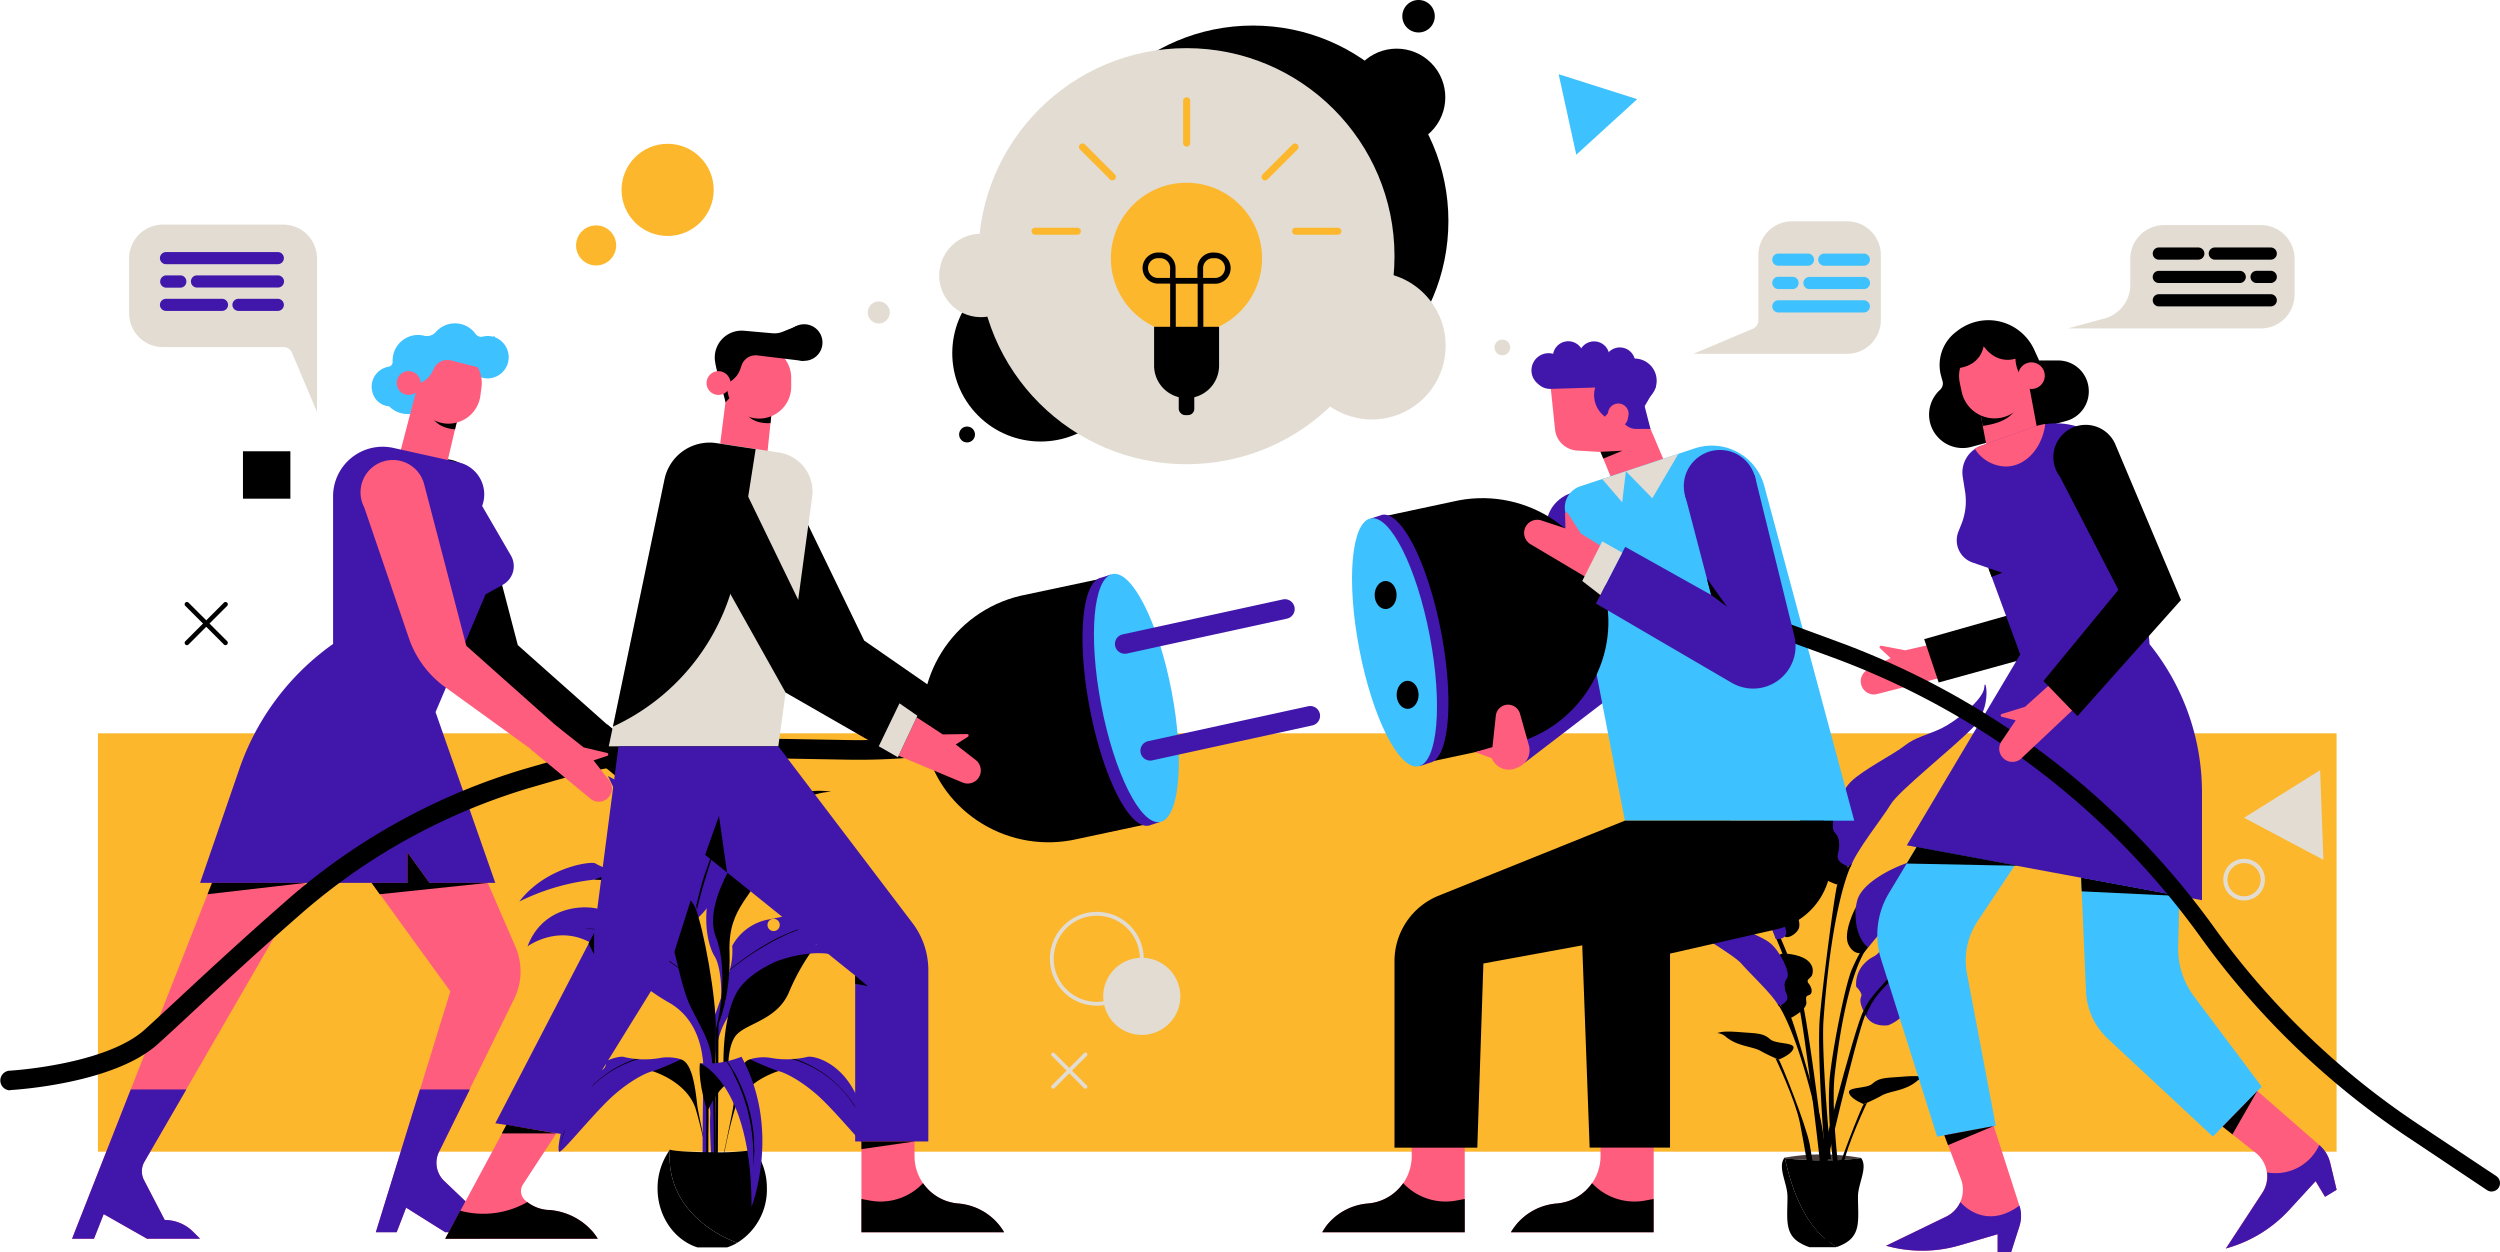 <svg id="Layer_1" data-name="Layer 1" xmlns="http://www.w3.org/2000/svg" viewBox="0 0 546.79 273.94"><defs><style>.cls-1{fill:#fcb72d;}.cls-2{fill:#4117ab;}.cls-3{fill:#e2dcd2;}.cls-4{fill:#3dc1ff;}.cls-5{fill:#493e3a;}.cls-6{fill:#ff5d7d;}</style></defs><circle cx="274.04" cy="48.34" r="42.75"/><circle cx="329.71" cy="64.05" r="10.64" transform="translate(27.04 209.13) rotate(-45)"/><circle cx="251.85" cy="120.02" r="19.33" transform="translate(-39.96 156.24) rotate(-41.93)"/><path d="M338.05,46.31a3.55,3.55,0,1,1-3.54-3.54A3.54,3.54,0,0,1,338.05,46.31Z" transform="translate(-24.24 -42.77)"/><circle cx="211.51" cy="95.03" r="1.74"/><rect class="cls-1" x="21.42" y="160.39" width="489.63" height="91.5"/><path class="cls-2" d="M198.51,216.33s-12,3.19-16.8,14.21-2.79,18.83-1.15,21.44,2.07,11.27.24,16.16a55.57,55.57,0,0,0,2-16.16c-.13-9.65,3.68-9.65,5.85-16.82a78.36,78.36,0,0,1,5.88-14c.19-.26,3-3.52,3-3.52Z" transform="translate(-24.24 -42.77)"/><path class="cls-2" d="M171.34,247.68s.39-25.22,20.13-35.19c0,0-4.76,9.09-5.51,15.54s-5.83,11.83-7.78,14.17S171.34,247.68,171.34,247.68Z" transform="translate(-24.24 -42.77)"/><path d="M182.49,224.06a44.43,44.43,0,0,0-2.16,4.59c-.7,1.72-1.36,3.59-2,5.48s-1.11,3.8-1.55,5.6-.76,3.32-1,4.72l.28-.23c.3-1.33.67-2.82,1.08-4.41.46-1.79,1-3.69,1.59-5.57a63.61,63.61,0,0,1,3.94-10.07,28.15,28.15,0,0,1,1.81-3.08c.49-.7.82-1.08.82-1.08s-.35.36-.88,1A25.76,25.76,0,0,0,182.49,224.06Z" transform="translate(-24.24 -42.77)"/><path class="cls-2" d="M160.81,220.82c.17.47.34.94.5,1.42a1.21,1.21,0,0,1,.34-.05,1.36,1.36,0,0,1,.42,2.63,25.11,25.11,0,0,1,.62,3.21c.74,6.45,5.83,11.83,7.78,14.17s6.85,5.48,6.85,5.48-.39-25.22-20.14-35.19c0,0,1.39,2.65,2.78,6.1A1.38,1.38,0,0,1,160.81,220.82Zm4,5.18a1.34,1.34,0,0,1,.05,2.68A1.34,1.34,0,0,1,164.78,226Z" transform="translate(-24.24 -42.77)"/><path d="M166.16,224.06a44.43,44.43,0,0,1,2.16,4.59c.7,1.72,1.36,3.59,2,5.48s1.1,3.8,1.55,5.6.75,3.32,1,4.72l-.28-.23c-.3-1.33-.66-2.82-1.07-4.41-.46-1.79-1-3.69-1.6-5.57A64.64,64.64,0,0,0,166,224.17a28,28,0,0,0-1.82-3.08c-.49-.7-.81-1.08-.81-1.08s.34.36.87,1A23.39,23.39,0,0,1,166.16,224.06Z" transform="translate(-24.24 -42.77)"/><path d="M180,300.59s-2.74-13.16-3.13-15.25-.72-10.16-3.78-10.88-6.16,2.59-6.16,2.59,7.43,2.15,9.44,8.16a103.57,103.57,0,0,1,3.22,15.38Z" transform="translate(-24.24 -42.77)"/><path class="cls-2" d="M151,280.33a15.54,15.54,0,0,1,3.32-3.85,1.32,1.32,0,0,0,1,.4h.09a1.36,1.36,0,0,0,1.32-1.37,1.26,1.26,0,0,0-.13-.54c2-1,3.65-1.22,4.2-1a19.63,19.63,0,0,0,7.59.24,9.59,9.59,0,0,1,4.79.26,62.66,62.66,0,0,1-6.16,2.59c-1,.17-4.2,1.52-8.26,5s-11.24,12.46-12.12,12.61S147.4,286.09,151,280.33Z" transform="translate(-24.24 -42.77)"/><path d="M163.25,274.38c.41,0,.3,0,.77,0-4.58,1.31-14.16,5.62-17.2,19.05A24.79,24.79,0,0,1,163.25,274.38Z" transform="translate(-24.24 -42.77)"/><path d="M181.41,300.59s2.73-13.16,3.12-15.25.72-10.16,3.78-10.88,6.16,2.59,6.16,2.59S187,279.2,185,285.21a102.76,102.76,0,0,0-3.23,15.38Z" transform="translate(-24.24 -42.77)"/><path class="cls-2" d="M188.31,274.46a9.61,9.61,0,0,1,4.79-.26,19.7,19.7,0,0,0,7.6-.24c1-.39,6.19.6,9.75,6.37s5.28,14.46,4.4,14.32-8.06-9.14-12.12-12.61-7.26-4.82-8.26-5A63.72,63.72,0,0,1,188.31,274.46Z" transform="translate(-24.24 -42.77)"/><path d="M198.17,274.38c-.41,0-.3,0-.77,0,4.58,1.31,14.16,5.62,17.21,19.05A24.82,24.82,0,0,0,198.17,274.38Z" transform="translate(-24.24 -42.77)"/><path class="cls-2" d="M139.62,249.76s7-5.21,14.59-.32c1,.64,1.89,1.27,2.7,1.87a1.19,1.19,0,0,1,1.12-.67,1.37,1.37,0,0,1,1,2.31l1,.89a1.21,1.21,0,0,1,.65-.17,1.35,1.35,0,0,1,1.23,1.87,40.8,40.8,0,0,0,8.47,6.41c7.24,4,7.76,12.19,7.76,15.83s1.63,6.59,1.43,9,.46,13.81.46,13.81h.78s.13-27.82-.78-29.68a138.93,138.93,0,0,1-5.21-15,15,15,0,0,1-.46-5,11.37,11.37,0,0,0-8.08-5.79c-6-1.18-8.08-1.83-10.1-3.13S143.33,239.86,139.62,249.76Zm25.65,3a1.34,1.34,0,0,1,0,2.68A1.34,1.34,0,0,1,165.27,252.79Z" transform="translate(-24.24 -42.77)"/><path d="M153.57,245.89a18.82,18.82,0,0,1,2.12.28c.78.15,1.61.33,2.47.58s1.77.55,2.69.89,1.86.76,2.79,1.19,1.87.92,2.78,1.44a62.32,62.32,0,0,1,8.43,5.82,1.21,1.21,0,0,1,.05.18,63.08,63.08,0,0,0-8.57-5.83c-.91-.52-1.84-1-2.76-1.45s-1.86-.85-2.77-1.21-1.81-.66-2.67-.91-1.69-.44-2.46-.6-1.48-.25-2.11-.31-1.19-.08-1.65-.12h-1.43l1.43,0C152.37,245.84,152.93,245.82,153.57,245.89Z" transform="translate(-24.24 -42.77)"/><path class="cls-2" d="M177.92,299.32h.78s.65-11.41.46-13.82,1.43-5.34,1.43-9,.52-11.8,7.76-15.84,8.6-7.63,16.16-12.51,14.6.32,14.6.32c-2.65-7.06-8.91-8.65-13-8.52a1.31,1.31,0,1,1-2.47.34,3.69,3.69,0,0,0-1.07.43c-2,1.3-4.11,2-10.11,3.13a11.37,11.37,0,0,0-8.08,5.8,15.08,15.08,0,0,1-.45,5,141,141,0,0,1-5.22,15C177.79,271.5,177.92,299.32,177.92,299.32Zm15.5-55.59a1.34,1.34,0,0,1,.05,2.68A1.34,1.34,0,0,1,193.42,243.73Z" transform="translate(-24.24 -42.77)"/><path d="M205.16,244.61a18.68,18.68,0,0,0-2.13.28c-.77.15-1.61.34-2.47.58s-1.77.55-2.69.9-1.86.75-2.79,1.18-1.87.92-2.78,1.44a63,63,0,0,0-8.43,5.82c0,.06,0,.12-.05.19a61.72,61.72,0,0,1,8.58-5.84c.9-.52,1.83-1,2.75-1.45s1.86-.85,2.77-1.21,1.81-.66,2.67-.91,1.69-.44,2.46-.6,1.48-.25,2.11-.31,1.19-.08,1.65-.12c.91,0,1.44,0,1.44,0s-.53,0-1.44-.05C206.35,244.56,205.79,244.54,205.16,244.61Z" transform="translate(-24.24 -42.77)"/><path class="cls-2" d="M166.41,234.48a15.81,15.81,0,0,0-6.4-1.43,10,10,0,0,1-5.6-1.47c-1.11-.46-10.85.88-16.59,8.37a48.57,48.57,0,0,1,16.39-4.79c9.29-.94,8-.39,8-.39l2.93.72Z" transform="translate(-24.24 -42.77)"/><path d="M180.8,300.59s-.13-25,0-32.45-2.74-22.42-4.43-26.72-12.45-10.49-22.16-6.26c0,0,6,.07,7.56,1.89s5.41,6.52,7.63,8.15,3.19,12.38,5.93,17.86,4.43,7.88,4.69,12.38.45,25.15.45,25.15Z" transform="translate(-24.24 -42.77)"/><path d="M206,215.91s-9-1.47-13.44,4.1-15,19.36-11.76,27.67,0,20.46,0,20.46,3.36-6.6,3-17.1,5.47-11.77,9.87-22.72S201.07,216.4,206,215.91Z" transform="translate(-24.24 -42.77)"/><polygon points="157.16 222.59 156.98 257.83 156.56 257.83 156.6 225.21 157.16 222.59"/><path d="M177.32,275.31s-.55,3.26,1.38,9.71v15.57h.47V285.41s2.2-5,5-6.13C184.15,279.28,179,275.57,177.32,275.31Z" transform="translate(-24.24 -42.77)"/><path d="M183.54,278.63s-.55-7.08,1.85-9.6,8.85-3.26,11.39-9.2a47.22,47.22,0,0,1,5.43-9.65s-13.09,3-16.82,9.65-2.83,18.8-2.83,18.8Z" transform="translate(-24.24 -42.77)"/><path class="cls-2" d="M193.88,253.09s7.88-3.17,13.83-1.19,6.85-1.72,6.85-1.72-.36,1-6.58-.44A15.83,15.83,0,0,0,193.88,253.09Z" transform="translate(-24.24 -42.77)"/><path d="M170.78,294.21h0c-.87,10.05,6.13,17.1,14.7,20.39a10.88,10.88,0,0,1-2.24,1h-6.44c-5-1.57-8.74-6.74-8.74-12.89A14.34,14.34,0,0,1,170.78,294.21Z" transform="translate(-24.24 -42.77)"/><path d="M170.77,294.21c.76.33,4.65.57,9.34.57a54.8,54.8,0,0,0,9.19-.51,14.31,14.31,0,0,1,2.67,8.42,13.64,13.64,0,0,1-6.5,11.91C176.9,311.31,169.91,304.26,170.77,294.21Z" transform="translate(-24.24 -42.77)"/><path class="cls-2" d="M186.41,273.89a19.81,19.81,0,0,1-9.09,1.42s11.34,4.44,11.29,31.42C188.61,306.73,195.21,289.93,186.41,273.89Z" transform="translate(-24.24 -42.77)"/><path d="M183.3,274.87l.27.39c.38.54.73,1.16,1.13,1.8s.78,1.36,1.11,2.12l.53,1.14.48,1.19c.35.8.59,1.65.88,2.49s.45,1.7.67,2.54.31,1.7.47,2.51.18,1.61.26,2.37.06,1.47.09,2.13.06,1.26,0,1.8-.06,1-.09,1.38c0,.77-.07,1.21-.07,1.21s0-.44,0-1.21v-1.38c0-.54-.05-1.14-.08-1.79a20.63,20.63,0,0,0-.16-2.12c-.1-.74-.18-1.53-.31-2.34s-.3-1.64-.49-2.47-.41-1.69-.68-2.52-.51-1.67-.85-2.47c-.15-.4-.31-.79-.46-1.19s-.35-.76-.52-1.13c-.32-.75-.71-1.44-1-2.12s-.71-1.28-1.07-1.83c-.1-.15-.2-.3-.29-.45Z" transform="translate(-24.24 -42.77)"/><path class="cls-1" d="M159,96.44a4.38,4.38,0,1,1-4.38-4.37A4.37,4.37,0,0,1,159,96.44Z" transform="translate(-24.24 -42.77)"/><circle class="cls-1" cx="146.02" cy="41.53" r="10.08"/><path class="cls-3" d="M261.65,280.89a.42.42,0,0,1-.3-.12l-7.07-7.07a.44.44,0,0,1,0-.6.42.42,0,0,1,.59,0l7.07,7.07a.42.42,0,0,1-.29.72Z" transform="translate(-24.24 -42.77)"/><path class="cls-3" d="M254.58,280.89a.42.42,0,0,1-.3-.12.43.43,0,0,1,0-.6l7.07-7.07a.42.42,0,0,1,.59,0,.42.42,0,0,1,0,.6l-7.07,7.07A.42.42,0,0,1,254.58,280.89Z" transform="translate(-24.24 -42.77)"/><circle class="cls-3" cx="273.97" cy="260.69" r="8.44" transform="translate(-52.21 445.63) rotate(-80.6)"/><path class="cls-3" d="M264.13,262.73a10.26,10.26,0,1,1,10.26-10.26A10.27,10.27,0,0,1,264.13,262.73Zm0-19.68a9.42,9.42,0,1,0,9.42,9.42A9.44,9.44,0,0,0,264.13,243.05Z" transform="translate(-24.24 -42.77)"/><path class="cls-3" d="M515.06,239.72a4.56,4.56,0,1,1,4.56-4.56A4.57,4.57,0,0,1,515.06,239.72Zm0-8.18a3.63,3.63,0,1,0,3.62,3.62A3.63,3.63,0,0,0,515.06,231.54Z" transform="translate(-24.24 -42.77)"/><polygon class="cls-3" points="507.45 168.44 507.81 178.25 508.16 188.06 499.49 183.46 490.81 178.86 499.13 173.65 507.45 168.44"/><polygon class="cls-4" points="358.08 21.69 351.42 27.76 344.76 33.84 342.83 25.03 340.9 16.23 349.49 18.96 358.08 21.69"/><path d="M73.56,183.88a.5.5,0,0,1-.35-.15l-8.44-8.44a.5.5,0,0,1,.71-.71L73.92,183a.51.51,0,0,1,0,.71A.51.51,0,0,1,73.56,183.88Z" transform="translate(-24.24 -42.77)"/><path d="M65.13,183.88a.51.51,0,0,1-.36-.15.51.51,0,0,1,0-.71l8.44-8.44a.5.5,0,0,1,.71.71l-8.44,8.44A.5.5,0,0,1,65.13,183.88Z" transform="translate(-24.24 -42.77)"/><rect x="53.14" y="98.7" width="10.37" height="10.37"/><path class="cls-5" d="M414.4,296h0a44.48,44.48,0,0,1,8.56-.73,48.42,48.42,0,0,1,8.42.78c.1.12-.09-.13,0,0a49.49,49.49,0,0,1-8.42.47C418.65,296.52,415.08,296.29,414.4,296Z" transform="translate(-24.24 -42.77)"/><path d="M413.28,274.51c.37.27,5.94,14.17,6.76,18.5.68,3.58,1.86,12.15,1.86,12.15l-1,0s-2.26-13.28-3-16.82c-1-5.05-5.34-14.11-5.34-14.11Z" transform="translate(-24.24 -42.77)"/><path d="M413.28,274.51s2.83-1.07,3.21-2.45-3.82-.86-5.1-2-2.41-1.25-5.05-1.43-5-.47-6.49.09a3.3,3.3,0,0,1,1.71.68c2.62,2.3,6,2.17,7.87,3.29A34.61,34.61,0,0,0,413.28,274.51Z" transform="translate(-24.24 -42.77)"/><path d="M431.87,284.25c-.37.27-5.94,14.17-6.76,18.5-.68,3.58-1.87,12.15-1.87,12.15l1,0s2.26-13.28,3-16.82c1-5.05,5.34-14.11,5.34-14.11Z" transform="translate(-24.24 -42.77)"/><path d="M431.87,284.25s-2.83-1.08-3.21-2.45,3.82-.86,5.1-2,2.41-1.25,5.05-1.43,5-.47,6.49.09a3.3,3.3,0,0,0-1.71.68c-2.62,2.3-6,2.17-7.87,3.29A34.61,34.61,0,0,1,431.87,284.25Z" transform="translate(-24.24 -42.77)"/><path d="M425.86,302.94c-.3-3.3-2-13.82-1.52-23.18.22-4.95,3.34-21.48,5-25.13A43.37,43.37,0,0,1,431.7,250c.1-.32,1.56-1.16.68.36s-4.46,6.95-6.84,27.26c-1.15,9.82,2.18,32,2.4,32.49s-1,.86-1,.86C426.2,305.58,426.13,305.9,425.86,302.94Z" transform="translate(-24.24 -42.77)"/><path class="cls-2" d="M432.86,250s6.08-8,12.17-11.46,12.37-5,14.19-8.78-4.05-1-6.28-.36a60.46,60.46,0,0,1-8.32,1.26c-3.35.39-13,4.36-14.2,9.15C429.4,244,430,248.08,432.86,250Z" transform="translate(-24.24 -42.77)"/><path d="M430.15,241.17s-3,5.63-1.58,8.3S432,251,432,251l.83-1S429.58,247.9,430.15,241.17Z" transform="translate(-24.24 -42.77)"/><path d="M428.42,232.4l-2.34,3.86s-5.1-1.64-5.1-3.86-.63-1.52-1.45-2-.7-2,0-3.15-.55-1.38-1.14-2-2.45-4.83,4.94-7.17c3.15-1,3-.23,3.92,0S424.33,225.73,428.42,232.4Z" transform="translate(-24.24 -42.77)"/><path class="cls-2" d="M429,232.4s-3.28-.7-2.81-2.69.58-3.62-.7-4.91.82-8.31,3.51-11,9.47-6.06,11.81-7.94S446,203.47,449,202s9.12-6.24,9.24-8.93,2,4.29-2.58,8.93-16.14,13.76-17.89,16.69S430.06,229,429,232.4Z" transform="translate(-24.24 -42.77)"/><path d="M429.3,231.63s-4.26,7.44-6.22,34.11c-.57,7.81,1.62,30.55,1.62,30.55h-1.28s-1.86-23-1.16-30.95,3.27-27.43,3.82-29.07A10.32,10.32,0,0,1,429.3,231.63Z" transform="translate(-24.24 -42.77)"/><path d="M413.73,262.78l2.21,2.63s3.64-1.82,3.38-3.5.3-1.21.86-1.66.3-1.58-.36-2.37.26-1.1.63-1.61,1.28-3.92-4.55-4.81c-2.48-.39-2.27.17-2.95.45S416,257.29,413.73,262.78Z" transform="translate(-24.24 -42.77)"/><path class="cls-2" d="M413.29,262.85s2.38-.91,1.8-2.35-.86-2.66,0-3.78-1.59-6.15-3.92-7.86-7.83-3.46-9.81-4.6-4.15-1.19-6.6-1.93-7.59-3.63-8-5.64-1,3.46,3,6.42,13.74,8.47,15.4,10.47S412.11,260.42,413.29,262.85Z" transform="translate(-24.24 -42.77)"/><path d="M413,262.3s4.07,5.1,8.64,24.93C423,293,424,310.4,424,310.4l1-.16s-1.29-17.56-2.74-23.41-5.65-20.25-6.25-21.42A7.86,7.86,0,0,0,413,262.3Z" transform="translate(-24.24 -42.77)"/><path d="M410.86,244s5.54,11,7.24,20.84,5.08,38.55,5,40.65,1.39-.17,1.39-.17-4.37-37.75-6.46-45.45a95.74,95.74,0,0,0-6.25-16Z" transform="translate(-24.24 -42.77)"/><path d="M397,222.29s8.79,3.17,9.81,4.61,4,5.27,4.65,7,2.85,1.62,3.54,2.06,1.14,4.43,1.82,5.88,1.16,2.69.91,3.81-2.34,2.58-3.14,1.95S405.42,235,402,233.53s-6.6-1.69-7.75-4.44C393.52,227.35,395.79,223.33,397,222.29Z" transform="translate(-24.24 -42.77)"/><path d="M397,222.77s6.85,9.37,10.16,13.3a102.85,102.85,0,0,1,6.66,9.17s-9.64-12.64-10.38-13.47S397.73,223.72,397,222.77Z" transform="translate(-24.24 -42.77)"/><path class="cls-2" d="M412.59,248.11s1.66.31,2.22-.86-1.31-4.23-2.27-5.06-.93-2.8-1.21-3.17c-.55-.75-7.75-3.68-7.65-5.1s-4.62-1.89-7.08-2.46c-1.11-.25,4.6,2,8.09,5.6C407.31,239.76,410.92,242.54,412.59,248.11Z" transform="translate(-24.24 -42.77)"/><path d="M432.17,264.81c-2.21,5.67-9.32,35.75-9.36,37.69s-2.08.87-2.08.87,9.38-37.15,11.14-39.57C435.1,259.34,433.07,262.51,432.17,264.81Z" transform="translate(-24.24 -42.77)"/><path class="cls-2" d="M437.26,267s-3.5.62-4.93-2.06-1.3-3.58-1-4.28-1.11-2.08-1.11-2.08a6.49,6.49,0,0,1,1.41-4.66c1.76-2,2.28-1.6,3.34-2.62s2.52-5,6.1-5.62a2.18,2.18,0,0,1,1.27.23,8.79,8.79,0,0,1,4.41-2.05c3.15-.69,3.46-1.39,4.52-2.26s2.53-1,3-2.17.76,4.42-.4,6.11-2.68,3.42-3,5.06a9.07,9.07,0,0,1-2.28,4.6c-.27.21-4.08,2.24-5.28,4.71S441.11,265.42,437.26,267Z" transform="translate(-24.24 -42.77)"/><path d="M453.11,242.22S433,259,431.86,264l.47.94a17,17,0,0,1,3.35-5.49C441.46,253.15,449.73,245.66,453.11,242.22Z" transform="translate(-24.24 -42.77)"/><path d="M414.62,296.08a54.08,54.08,0,0,0,8.28.44,49.37,49.37,0,0,0,8.4-.47c1.53,2.11-.69,5.53-.69,8.45,0,4.76.72,8.14-2.81,10.18h0a11.2,11.2,0,0,1-1.8.82C419.4,311.86,416.29,303.62,414.62,296.08Z" transform="translate(-24.24 -42.77)"/><path d="M414.49,296.05l.13,0c1.67,7.54,4.78,15.78,11.39,19.42l-.25.08H420a10.38,10.38,0,0,1-2-.9h0c-3.53-2-2.81-5.42-2.81-10.18C415.18,301.58,413,298.16,414.49,296.05Z" transform="translate(-24.24 -42.77)"/><path class="cls-6" d="M448.62,183.26,440.94,185,435.72,184a.32.32,0,0,0-.28.55l2.3,2.16-4.95,2.51a2.86,2.86,0,0,0-1.49,3.24h0a2.88,2.88,0,0,0,3.38,2.14l16.63-4.27Z" transform="translate(-24.24 -42.77)"/><path class="cls-6" d="M448.6,288.7l4.53,11.95a6.55,6.55,0,0,1-3.27,8.23l-13.13,6.36.82.21a29.25,29.25,0,0,0,15.34-.32l8.25-2.42v4h2.93l1.84-5.75a7.46,7.46,0,0,0,0-4.51l-6.63-20.56Z" transform="translate(-24.24 -42.77)"/><path class="cls-6" d="M507.6,287l10,7.91a6.56,6.56,0,0,1,1.43,8.74l-8,12.22.81-.25a29.21,29.21,0,0,0,13-8.17l5.82-6.34,2.06,3.43L535.3,303l-1.4-5.87a7.34,7.34,0,0,0-2.33-3.86l-16.27-14.2Z" transform="translate(-24.24 -42.77)"/><path class="cls-4" d="M453,212.12l-15.63,26a17.71,17.71,0,0,0-1.71,14.45l12.27,38.81,12.81-2.4-6.29-33.25a15.5,15.5,0,0,1,2.34-11.51l18.89-28.34Z" transform="translate(-24.24 -42.77)"/><path class="cls-4" d="M478.61,216.13l1.88,43.5a14.94,14.94,0,0,0,4.74,10.3l23,21.43,10.67-10.93-14.77-19.7a17.44,17.44,0,0,1-3.49-10.92l.92-37.69Z" transform="translate(-24.24 -42.77)"/><polygon points="455.17 191.93 477.02 195.99 455.3 194.95 455.17 191.93"/><path class="cls-2" d="M453,305.67h0a6.53,6.53,0,0,1-3.12,3.21l-13.13,6.36.82.21a29.25,29.25,0,0,0,15.34-.32l8.25-2.42v4h2.93l1.84-5.75a7.46,7.46,0,0,0,0-4.51C458.18,312.13,453,305.67,453,305.67Z" transform="translate(-24.24 -42.77)"/><path class="cls-2" d="M524.9,307.44l5.82-6.34,2.06,3.43L535.3,303l-1.4-5.87a7.34,7.34,0,0,0-2.33-3.86l-.07-.07a10.52,10.52,0,0,1-11.41,6,6.51,6.51,0,0,1-1,4.42l-8,12.22.81-.25A29.21,29.21,0,0,0,524.9,307.44Z" transform="translate(-24.24 -42.77)"/><polygon class="cls-2" points="333.35 166.92 355.74 149.77 344.54 139.19 327.34 161.88 333.35 166.92"/><circle class="cls-2" cx="346.06" cy="115.38" r="7.92"/><path class="cls-6" d="M363.42,127.7l.93,9a5.16,5.16,0,0,0,4.8,4.61l5.15.32,4.53,11,9.85-7.93-5.08-12-.66-6.73-9.74-2.24Z" transform="translate(-24.24 -42.77)"/><path class="cls-2" d="M364.16,120.22l-.21-.06a3.74,3.74,0,0,0-4.26,1.75h0a3.75,3.75,0,0,0,.79,4.69l.35.31a3.74,3.74,0,0,0,2.58.92l9.72-.3h0a5.88,5.88,0,0,0,1.69,6l.42.38,2.38-2.63,1.35,3.3,0,0a3.42,3.42,0,0,0,3.26,2l3,0L384,131.81c0-.75-.23.11.15-.53l2.26-3.88-6.33-5.47-15.89-1.71" transform="translate(-24.24 -42.77)"/><path class="cls-2" d="M370.36,119.49a3.37,3.37,0,1,1-4.39-1.83A3.37,3.37,0,0,1,370.36,119.49Z" transform="translate(-24.24 -42.77)"/><path class="cls-2" d="M376,119.53a3.36,3.36,0,1,1-4.39-1.84A3.35,3.35,0,0,1,376,119.53Z" transform="translate(-24.24 -42.77)"/><path class="cls-2" d="M381.64,120.84a3.37,3.37,0,1,1-4.39-1.83A3.37,3.37,0,0,1,381.64,120.84Z" transform="translate(-24.24 -42.77)"/><path class="cls-2" d="M386.22,124.2a4.85,4.85,0,1,1-6.32-2.65A4.84,4.84,0,0,1,386.22,124.2Z" transform="translate(-24.24 -42.77)"/><path class="cls-6" d="M377.61,136.16h0a2.25,2.25,0,0,1-1.76-2.64l.13-.68a2.26,2.26,0,0,1,2.65-1.77h0a2.27,2.27,0,0,1,1.77,2.65l-.14.68A2.25,2.25,0,0,1,377.61,136.16Z" transform="translate(-24.24 -42.77)"/><polygon points="354.85 98.58 350.06 98.82 350.67 100.3 354.85 98.58"/><path class="cls-4" d="M369.85,149.14l25.06-8.3a11.87,11.87,0,0,1,15.2,8.19l19.68,73.23H379.63l-13.05-67.53A4.9,4.9,0,0,1,369.85,149.14Z" transform="translate(-24.24 -42.77)"/><path d="M137.49,183.86l-9.23-35.37h0a7.07,7.07,0,1,0-13.08,5.1h0l9.76,28.59a22,22,0,0,0,7.92,10.7l23.76,17.18,3.72-5.88Z" transform="translate(-24.24 -42.77)"/><path d="M157,201.19l6.19,4.88,5.19,1.24a.32.32,0,0,1,0,.61l-3,1,3.41,4.38a2.87,2.87,0,0,1,0,3.57h0a2.86,2.86,0,0,1-4,.49L151.54,206.4Z" transform="translate(-24.24 -42.77)"/><path class="cls-6" d="M72.81,230.27,40,313.7h4.8l2.12-5.38,9.48,5.38H68l-1.52-1.52a8.8,8.8,0,0,0-6.22-2.58h0l-4.53-8.72a4.2,4.2,0,0,1,.08-4l41.27-71.38Z" transform="translate(-24.24 -42.77)"/><path class="cls-2" d="M60.27,309.6l-4.53-8.72a4.2,4.2,0,0,1,.08-4L65,281.05H52.84L40,313.7h4.8l2.12-5.38,9.48,5.38H68l-1.52-1.52A8.8,8.8,0,0,0,60.27,309.6Z" transform="translate(-24.24 -42.77)"/><path class="cls-6" d="M101,229.6l21.74,30-16.27,52.66H111l2.07-5.37,8.54,5.37H136l-.71-1.11a9.31,9.31,0,0,0-7.82-4.26h0l-6.11-5.84a5.47,5.47,0,0,1-1.13-6.37l16.48-33.47a13.55,13.55,0,0,0,.27-11.36L124.57,221.2Z" transform="translate(-24.24 -42.77)"/><path class="cls-2" d="M127.51,306.91l-6.11-5.84a5.47,5.47,0,0,1-1.13-6.37L127,281.05H116.08l-9.65,31.23H111l2.07-5.37,8.54,5.37H136l-.71-1.11A9.31,9.31,0,0,0,127.51,306.91Z" transform="translate(-24.24 -42.77)"/><path class="cls-4" d="M132,116.39a4.73,4.73,0,0,0-2.18,0,1.45,1.45,0,0,1-1.54-.56,5.57,5.57,0,0,0-8.74-.42,2.57,2.57,0,0,1-2.58.78,5.69,5.69,0,0,0-1.61-.15,5.62,5.62,0,0,0-5,3.94,5.69,5.69,0,0,0-.23,1.9,1.07,1.07,0,0,1-.89,1.1,4.43,4.43,0,0,0-3.39,6,4,4,0,0,0,3.52,2.65h0a5.56,5.56,0,0,0,9.35-5.36,5.62,5.62,0,0,0,2.09-2.5,5.63,5.63,0,0,0,2.26.82,5.56,5.56,0,0,0,4-1.06,4.63,4.63,0,0,0,8.44-2.55A4.66,4.66,0,0,0,132,116.39Z" transform="translate(-24.24 -42.77)"/><path class="cls-6" d="M115.28,128.23l-3.47,13.28a5.26,5.26,0,0,0,3.91,6.45h0a5.25,5.25,0,0,0,6.3-3.91l2.77-11.73Z" transform="translate(-24.24 -42.77)"/><path d="M118.46,133.26c1.05,3.33,5.3,3.41,5.3,3.41h0l1-4C121.82,131.85,117.78,131.08,118.46,133.26Z" transform="translate(-24.24 -42.77)"/><path class="cls-6" d="M121.44,135.38h0a7.06,7.06,0,0,1-6.07-7.87l.25-1.88a7,7,0,0,1,7.87-6.06h0a7,7,0,0,1,6.06,7.87l-.24,1.87A7.06,7.06,0,0,1,121.44,135.38Z" transform="translate(-24.24 -42.77)"/><path class="cls-4" d="M115.47,126.78a1.49,1.49,0,0,0,.35-.1,5.26,5.26,0,0,0,3-2.65l.37-.74a3.21,3.21,0,0,1,3.68-1.69l10,2.54-.42-7.86-5.46,2.2-10.36-.07-2.2,5Z" transform="translate(-24.24 -42.77)"/><path class="cls-6" d="M115,128.74a2.6,2.6,0,1,1,1-3.22A2.4,2.4,0,0,1,115,128.74Z" transform="translate(-24.24 -42.77)"/><path class="cls-2" d="M124.5,143.89l-14.21-3.15a10.84,10.84,0,0,0-13.2,10.58v32.29h0A55.69,55.69,0,0,0,76.57,211L68,235.87h45.36V229.2l4.8,6.67h14.41L119.5,198.52l10.94-25.75,3.76-2.1A4.64,4.64,0,0,0,136,164.3l-6.31-10.87h0A7.17,7.17,0,0,0,124.5,143.89Z" transform="translate(-24.24 -42.77)"/><path class="cls-6" d="M233.36,197.29l6.19,4.07,5.34-.08a.32.32,0,0,1,.17.59l-2.67,1.68,4.38,3.41a2.88,2.88,0,0,1,.85,3.47h0a2.88,2.88,0,0,1-3.73,1.45l-15.27-6.4Z" transform="translate(-24.24 -42.77)"/><path d="M213.25,182.87l-17.9-36.93h0A7.07,7.07,0,1,0,183,152.62h0l22.2,39.62,24.56,14.1,4.27-9.07Z" transform="translate(-24.24 -42.77)"/><polygon class="cls-3" points="205.85 151.79 201.32 161.18 205.5 163.58 209.77 154.51 205.85 151.79"/><path d="M26.39,281.24a2.15,2.15,0,0,1-.12-4.29c.21,0,21.1-1.26,29.64-9,2.21-2,4.74-4.35,7.67-7.07,6.23-5.79,14-13,23.92-21.66a138.7,138.7,0,0,1,51.94-28.41l4-1.15a137.18,137.18,0,0,1,41-5.48l25.13.45a134.45,134.45,0,0,0,16.91-.77,2.15,2.15,0,1,1,.47,4.27,137.47,137.47,0,0,1-17.45.79l-25.14-.45a133,133,0,0,0-39.75,5.31l-4,1.16a134.26,134.26,0,0,0-50.32,27.51c-9.87,8.62-17.61,15.8-23.82,21.57-2.94,2.74-5.48,5.1-7.71,7.11-9.67,8.72-31.36,10-32.28,10.06Z" transform="translate(-24.24 -42.77)"/><path d="M265.12,169.32l-17.7,3.76c-14.85,3.52-24.16,18.35-20.7,33h0c3.46,14.6,18.44,23.67,33.29,20.16l17.7-3.77Z" transform="translate(-24.24 -42.77)"/><path class="cls-2" d="M277.73,221.38c2.3-4.28,2.53-14.75.26-26.59-2.35-12.33-6.68-22.29-10.51-25l-.27-1.37-2.11.69c-4.25.81-5.38,13.61-2.51,28.59s8.63,26.47,12.89,25.65a2,2,0,0,0,.47-.15l2-.65Z" transform="translate(-24.24 -42.77)"/><path class="cls-6" d="M153.85,312.14a14,14,0,0,0-9.64-4.74H144a8.21,8.21,0,0,1-5-2.2,2.67,2.67,0,0,1-.37-3.38L147,289l-11.2-1.6L121.64,313.7H155A14.86,14.86,0,0,0,153.85,312.14Z" transform="translate(-24.24 -42.77)"/><path class="cls-6" d="M224.26,288.78v6.84A10.41,10.41,0,0,0,233.78,306h0a12.8,12.8,0,0,1,9,4.73,16.56,16.56,0,0,1,1.07,1.56H212.65v-23.5Z" transform="translate(-24.24 -42.77)"/><path d="M212.65,305l1.85.35a12.72,12.72,0,0,0,11.62-3.81h0a10.36,10.36,0,0,0,7.61,4.44,12.88,12.88,0,0,1,9.09,4.77,15.93,15.93,0,0,1,1.05,1.53H212.65Z" transform="translate(-24.24 -42.77)"/><path class="cls-6" d="M333,288.78v6.84A10.41,10.41,0,0,1,323.47,306h0a12.8,12.8,0,0,0-9,4.73,16.46,16.46,0,0,0-1.06,1.56H344.6v-23.5Z" transform="translate(-24.24 -42.77)"/><path d="M344.6,305l-1.85.35a12.69,12.69,0,0,1-11.61-3.81h0a10.4,10.4,0,0,1-7.61,4.44,12.9,12.9,0,0,0-9.1,4.77,17.88,17.88,0,0,0-1,1.53H344.6Z" transform="translate(-24.24 -42.77)"/><path class="cls-6" d="M374.3,288.78v6.84A10.41,10.41,0,0,1,364.78,306h0a12.8,12.8,0,0,0-9,4.73,18.69,18.69,0,0,0-1.07,1.56h31.22v-23.5Z" transform="translate(-24.24 -42.77)"/><path d="M385.91,305l-1.85.35a12.72,12.72,0,0,1-11.62-3.81h0a10.36,10.36,0,0,1-7.61,4.44,12.88,12.88,0,0,0-9.09,4.77,15.93,15.93,0,0,0-1.05,1.53h31.22Z" transform="translate(-24.24 -42.77)"/><path class="cls-6" d="M183.26,128l-1.73,13.61a5.26,5.26,0,0,0,4.7,5.9h0a5.26,5.26,0,0,0,5.75-4.69l1.24-12Z" transform="translate(-24.24 -42.77)"/><path d="M187.06,132.6c1.47,3.17,5.7,2.71,5.7,2.71h0l.43-4.11C190.21,130.78,186.11,130.54,187.06,132.6Z" transform="translate(-24.24 -42.77)"/><path d="M195.48,115.31a4.86,4.86,0,0,1-2.3.35l-6.22-.55a5.88,5.88,0,0,0-6.38,6.23c.15,2.26,2.33,8.8,2.33,9.44L198.68,114Z" transform="translate(-24.24 -42.77)"/><path class="cls-6" d="M190.29,134.32h0a7,7,0,0,1-7-7v-1.89a7,7,0,0,1,7-7h0a7,7,0,0,1,7,7v1.89A7,7,0,0,1,190.29,134.32Z" transform="translate(-24.24 -42.77)"/><path d="M204.13,117.69a4,4,0,1,1-4-4A4,4,0,0,1,204.13,117.69Z" transform="translate(-24.24 -42.77)"/><path d="M183.26,126.56a1.25,1.25,0,0,0,.34-.13,5.28,5.28,0,0,0,2.58-3l.27-.78a3.24,3.24,0,0,1,3.44-2.15l10.21,1.24L198.68,114l-5.14,2.89-10.28,1.25-1.54,5.25Z" transform="translate(-24.24 -42.77)"/><path class="cls-6" d="M183,128.58a2.6,2.6,0,1,1,.63-3.33A2.41,2.41,0,0,1,183,128.58Z" transform="translate(-24.24 -42.77)"/><path d="M476.2,134.83l-20.75,5.67a7.35,7.35,0,0,1-9-5h0a7.33,7.33,0,0,1,2.11-7.47h0a1.87,1.87,0,0,0,.54-1.91l-.28-1A9.09,9.09,0,0,1,452,115.4l.38-.29a11.08,11.08,0,0,1,7.79-2.26h0a11.07,11.07,0,0,1,9,6.44l1.06,2.32,4.22,0a6.69,6.69,0,0,1,6.61,6.08h0A6.7,6.7,0,0,1,476.2,134.83Z" transform="translate(-24.24 -42.77)"/><path class="cls-6" d="M457.46,133.58l2,10.64a5.78,5.78,0,0,0,6.67,4.63h0a5.78,5.78,0,0,0,4.7-6.75l-2.79-15" transform="translate(-24.24 -42.77)"/><path d="M457.89,135.92c2-.26,5.27-1,6.74-3,1-1.43-1.2-1.6-3.85-1.38l-3.32,2Z" transform="translate(-24.24 -42.77)"/><path class="cls-6" d="M462,134.12h0a7.37,7.37,0,0,0,5.68-8.71l-.41-1.94a7.37,7.37,0,0,0-8.72-5.67h0a7.37,7.37,0,0,0-5.67,8.72l.41,1.93A7.36,7.36,0,0,0,462,134.12Z" transform="translate(-24.24 -42.77)"/><path d="M450.37,123.34s6.5.83,7.74-4.85c0,0,2.45,4,6.94,2.74,0,0,0,5,4.28,5.43L467.6,119l-5.41-4-6.63.62L450.77,120Z" transform="translate(-24.24 -42.77)"/><path class="cls-6" d="M467.24,127.53a2.91,2.91,0,1,0-1.45-3.5A2.69,2.69,0,0,0,467.24,127.53Z" transform="translate(-24.24 -42.77)"/><path class="cls-3" d="M86.21,91.9H59.84a7.38,7.38,0,0,0-7.36,7.36v12.06a7.38,7.38,0,0,0,7.36,7.36H86.22a2,2,0,0,1,1.86,1.19l5.49,13V99.26A7.38,7.38,0,0,0,86.21,91.9Z" transform="translate(-24.24 -42.77)"/><path class="cls-2" d="M85,100.55H60.55a1.33,1.33,0,0,1-1.33-1.32h0a1.33,1.33,0,0,1,1.33-1.33H85a1.33,1.33,0,0,1,1.33,1.33h0A1.33,1.33,0,0,1,85,100.55Z" transform="translate(-24.24 -42.77)"/><path class="cls-2" d="M63.65,103h-3a1.36,1.36,0,0,0-1.33,1,1.33,1.33,0,0,0,1.28,1.69h3.1A1.32,1.32,0,0,0,65,104.34h0A1.32,1.32,0,0,0,63.65,103Z" transform="translate(-24.24 -42.77)"/><path class="cls-2" d="M85,103H67.34A1.32,1.32,0,0,0,66,104.34h0a1.32,1.32,0,0,0,1.33,1.32H85A1.33,1.33,0,0,0,86.32,104,1.36,1.36,0,0,0,85,103Z" transform="translate(-24.24 -42.77)"/><path class="cls-2" d="M72.79,110.77H60.55a1.33,1.33,0,0,1-1.33-1.32h0a1.34,1.34,0,0,1,1.33-1.33H72.79a1.33,1.33,0,0,1,1.33,1.33h0A1.32,1.32,0,0,1,72.79,110.77Z" transform="translate(-24.24 -42.77)"/><path class="cls-2" d="M85,110.77H76.4a1.33,1.33,0,0,1-1.33-1.32h0a1.34,1.34,0,0,1,1.33-1.33H85a1.34,1.34,0,0,1,1.33,1.33h0A1.33,1.33,0,0,1,85,110.77Z" transform="translate(-24.24 -42.77)"/><path class="cls-3" d="M518.69,92H497.53a7.39,7.39,0,0,0-7.36,7.36v5.71a7.63,7.63,0,0,1-5.64,7.36l-8,2.17h42.21a7.38,7.38,0,0,0,7.36-7.36V99.4A7.38,7.38,0,0,0,518.69,92Z" transform="translate(-24.24 -42.77)"/><path d="M496.4,107.12h24.5a1.33,1.33,0,0,1,1.32,1.33h0a1.33,1.33,0,0,1-1.32,1.33H496.4a1.33,1.33,0,0,1-1.32-1.33h0A1.33,1.33,0,0,1,496.4,107.12Z" transform="translate(-24.24 -42.77)"/><path d="M517.79,104.67h3.06a1.37,1.37,0,0,0,1.33-1A1.34,1.34,0,0,0,520.9,102h-3.11a1.34,1.34,0,0,0-1.33,1.33h0A1.34,1.34,0,0,0,517.79,104.67Z" transform="translate(-24.24 -42.77)"/><path d="M496.45,104.67h17.66a1.34,1.34,0,0,0,1.33-1.33h0a1.34,1.34,0,0,0-1.33-1.33H496.4a1.34,1.34,0,0,0-1.28,1.69A1.37,1.37,0,0,0,496.45,104.67Z" transform="translate(-24.24 -42.77)"/><path d="M508.65,96.9H520.9a1.33,1.33,0,0,1,1.32,1.33h0a1.33,1.33,0,0,1-1.32,1.33H508.65a1.34,1.34,0,0,1-1.33-1.33h0A1.34,1.34,0,0,1,508.65,96.9Z" transform="translate(-24.24 -42.77)"/><path d="M496.4,96.9h8.65a1.34,1.34,0,0,1,1.33,1.33h0a1.34,1.34,0,0,1-1.33,1.33H496.4a1.33,1.33,0,0,1-1.32-1.33h0A1.33,1.33,0,0,1,496.4,96.9Z" transform="translate(-24.24 -42.77)"/><path class="cls-3" d="M435.61,112.8V98.53a7.38,7.38,0,0,0-7.36-7.36H416.19a7.38,7.38,0,0,0-7.36,7.36V112.8h0a2,2,0,0,1-1.18,1.86l-13,5.49h33.63A7.38,7.38,0,0,0,435.61,112.8Z" transform="translate(-24.24 -42.77)"/><path class="cls-4" d="M431.89,108.45h-18.7a1.34,1.34,0,0,0-1.33,1.33h0a1.34,1.34,0,0,0,1.33,1.33h18.7a1.34,1.34,0,0,0,1.33-1.33h0A1.34,1.34,0,0,0,431.89,108.45Z" transform="translate(-24.24 -42.77)"/><path class="cls-4" d="M416.29,106h-3.05a1.36,1.36,0,0,1-1.33-1,1.33,1.33,0,0,1,1.28-1.69h3.1a1.33,1.33,0,0,1,1.33,1.33h0A1.33,1.33,0,0,1,416.29,106Z" transform="translate(-24.24 -42.77)"/><path class="cls-4" d="M431.84,106H420a1.33,1.33,0,0,1-1.33-1.33h0a1.33,1.33,0,0,1,1.33-1.33h11.91a1.33,1.33,0,0,1,1.28,1.69A1.37,1.37,0,0,1,431.84,106Z" transform="translate(-24.24 -42.77)"/><path class="cls-4" d="M419.64,98.23h-6.45a1.34,1.34,0,0,0-1.33,1.33h0a1.34,1.34,0,0,0,1.33,1.33h6.45A1.34,1.34,0,0,0,421,99.56h0A1.34,1.34,0,0,0,419.64,98.23Z" transform="translate(-24.24 -42.77)"/><path class="cls-4" d="M431.89,98.23h-8.64a1.33,1.33,0,0,0-1.33,1.33h0a1.33,1.33,0,0,0,1.33,1.33h8.64a1.34,1.34,0,0,0,1.33-1.33h0A1.34,1.34,0,0,0,431.89,98.23Z" transform="translate(-24.24 -42.77)"/><path class="cls-3" d="M194.61,141.74,181,139.66a10.07,10.07,0,0,0-11.38,7.9L157.39,206h37.08l7.4-54.55A8.64,8.64,0,0,0,194.61,141.74Z" transform="translate(-24.24 -42.77)"/><path class="cls-2" d="M159.52,206l-5.33,40.82-21.61,41.62,14.67,2.4L171,252.46a7.82,7.82,0,0,0,.83-1.81l6.64-20.92,32.81,26.42v36.28h16v-37.5a17,17,0,0,0-3.46-10.27L194.47,206Z" transform="translate(-24.24 -42.77)"/><path class="cls-6" d="M224.24,199.34l6.19,4.06,5.34-.08a.32.32,0,0,1,.17.59l-2.67,1.69,4.38,3.4a2.89,2.89,0,0,1,.85,3.47h0a2.88,2.88,0,0,1-3.73,1.45l-15.27-6.39Z" transform="translate(-24.24 -42.77)"/><path d="M204.13,184.91,186.23,148h0a7.07,7.07,0,0,0-13.63,2.63,7,7,0,0,0,1.27,4h0l22.2,39.62,24.56,14.11,4.27-9.07Z" transform="translate(-24.24 -42.77)"/><polygon class="cls-3" points="196.73 153.83 192.2 163.22 196.38 165.62 200.65 156.55 196.73 153.83"/><polyline points="450.85 141.87 424.02 149.27 420.85 139.79 449.3 131.71"/><ellipse class="cls-4" cx="272.78" cy="195.46" rx="7.84" ry="27.61" transform="translate(-56.1 11.94) rotate(-10.83)"/><path d="M336.92,209.4l17.7-3.78c14.84-3.53,24.15-18.36,20.68-33h0c-3.47-14.6-18.45-23.66-33.3-20.14l-17.7,3.78Z" transform="translate(-24.24 -42.77)"/><path class="cls-6" d="M376.72,163.64,370,159.46,367.13,155a.31.31,0,0,0-.58.18l.08,3.16-5.26-1.74a2.88,2.88,0,0,0-3.36,1.23h0a2.89,2.89,0,0,0,.88,3.91l14.75,8.77Z" transform="translate(-24.24 -42.77)"/><path class="cls-2" d="M324.28,157.34c-2.29,4.28-2.52,14.75-.25,26.59,2.37,12.33,6.7,22.28,10.53,25l.28,1.37,2.1-.69c4.25-.81,5.37-13.62,2.5-28.59s-8.65-26.46-12.91-25.65a2.6,2.6,0,0,0-.47.16l-2,.65Z" transform="translate(-24.24 -42.77)"/><ellipse class="cls-4" cx="329.24" cy="183.26" rx="7.84" ry="27.61" transform="translate(-52.87 22.55) rotate(-10.86)"/><ellipse cx="303.06" cy="130.14" rx="2.4" ry="3.07"/><path d="M334.51,194.74c0,1.69-1.08,3.07-2.4,3.07s-2.4-1.38-2.4-3.07,1.07-3.07,2.4-3.07S334.51,193.05,334.51,194.74Z" transform="translate(-24.24 -42.77)"/><path d="M379.63,222.26,338.9,238.67A15.43,15.43,0,0,0,329.24,253v40.79h18.11l1.33-40.29,65.89-12.07a11.14,11.14,0,0,0,9.11-11.82l-.56-7.33Z" transform="translate(-24.24 -42.77)"/><path d="M371.92,293.77H389.5V251.34l23.21-5.3a15.49,15.49,0,0,0,11.62-18.66l-1.21-5.12L370.3,249.52Z" transform="translate(-24.24 -42.77)"/><polygon class="cls-3" points="350.43 104.78 354.8 109.86 355.61 103.06 361.39 108.98 367.1 99.25 350.43 104.78"/><path class="cls-2" d="M457.53,140.29l11.2-4a15.39,15.39,0,0,1,18.15,6.08h0a34.44,34.44,0,0,1,5.5,16.15l2,25.14h0a51.65,51.65,0,0,1,11.47,32.45v23.55l-64.57-12,24.82-41.75L459.14,167l-3.46-1.19a5.14,5.14,0,0,1-3.11-6.75l.69-1.73a13.49,13.49,0,0,0,.78-7l-.52-3.28A6.19,6.19,0,0,1,457.53,140.29Z" transform="translate(-24.24 -42.77)"/><path class="cls-6" d="M471.58,135.51a15.5,15.5,0,0,0-2.85.73l-11.2,4a5.8,5.8,0,0,0-1.36.69,8.19,8.19,0,0,0,6.69,3.87C467.25,144.85,470.89,140.81,471.58,135.51Z" transform="translate(-24.24 -42.77)"/><path d="M569.19,303.38a1.85,1.85,0,0,1-1-.31l-17.28-11.54a176.29,176.29,0,0,1-45.32-43.73,172.56,172.56,0,0,0-80.95-61.39l-31.34-11.47a27.78,27.78,0,0,0-17.45-.52,1.84,1.84,0,0,1-1.06-3.53,31.57,31.57,0,0,1,19.78.59L425.89,183a176.24,176.24,0,0,1,82.67,62.69,172.55,172.55,0,0,0,44.37,42.82L570.21,300a1.84,1.84,0,0,1-1,3.37Z" transform="translate(-24.24 -42.77)"/><path d="M185.69,165.43,189.51,141l-8.55-1.3a10.07,10.07,0,0,0-11.38,7.9l-11.29,54.1h0A48,48,0,0,0,185.69,165.43Z" transform="translate(-24.24 -42.77)"/><polygon points="154.22 186.97 157.25 178.43 159.02 190.83 154.22 186.97"/><path d="M155,313.7a14.86,14.86,0,0,0-1.14-1.56,14,14,0,0,0-9.64-4.74H144a8.31,8.31,0,0,1-4.43-1.72,19.37,19.37,0,0,1-14.68,1.89l-3.29,6.14Z" transform="translate(-24.24 -42.77)"/><polygon points="109.76 247.89 121.65 247.89 110.77 246.01 109.76 247.89"/><polygon points="188.41 249.66 200.01 249.66 188.41 251.33 188.41 249.66"/><path class="cls-2" d="M270.29,185.75a2.14,2.14,0,0,1-.46-4.24l35-7.64a2.15,2.15,0,0,1,.92,4.2l-35,7.63A1.85,1.85,0,0,1,270.29,185.75Z" transform="translate(-24.24 -42.77)"/><path class="cls-2" d="M275.81,209.12a2.15,2.15,0,0,1-.45-4.25l35-7.63a2.14,2.14,0,0,1,.91,4.19l-35,7.64A2.4,2.4,0,0,1,275.81,209.12Z" transform="translate(-24.24 -42.77)"/><path class="cls-6" d="M126.22,184,117,148.65h0a7.07,7.07,0,1,0-13.09,5.1h0l9.76,28.59a22,22,0,0,0,7.91,10.7l23.77,17.18,3.72-5.88Z" transform="translate(-24.24 -42.77)"/><path class="cls-6" d="M145.69,201.35l6.19,4.88,5.18,1.24a.32.32,0,0,1,0,.61l-3,1,3.4,4.38a2.87,2.87,0,0,1,0,3.57h0a2.88,2.88,0,0,1-4,.49l-13.23-10.94Z" transform="translate(-24.24 -42.77)"/><polygon points="45.39 195.58 66.83 193.1 46.37 193.1 45.39 195.58"/><polygon points="83.05 195.58 106.7 193.1 93.92 193.1 89.12 186.43 89.12 193.1 81.26 193.1 83.05 195.58"/><path class="cls-2" d="M392.71,150.76l5.8,22.14L379.7,162.37l-6.4,12.4L403,192.11a9.28,9.28,0,0,0,13.69-10.23L408,146.64" transform="translate(-24.24 -42.77)"/><polygon class="cls-3" points="350.02 130.14 346.06 127.07 350.43 118.4 354.8 120.87 350.02 130.14"/><circle class="cls-2" cx="376.19" cy="106.33" r="7.92"/><path class="cls-6" d="M350.55,208.63l-3.66-1.36,3.77-1.09.74-6.86a2.7,2.7,0,0,1,2.41-2.41h0a2.73,2.73,0,0,1,2.89,2l1.93,6.88a4,4,0,0,1-2.3,4.77l-.53.23a4,4,0,0,1-5.25-2.13Z" transform="translate(-24.24 -42.77)"/><polygon points="374.26 130.14 377.73 132.7 373.31 126.5 374.26 130.14"/><polygon points="187.04 213.38 189.81 215.69 187.04 215.16 187.04 213.38"/><polygon points="129.94 204.04 129.94 208.72 128.73 206.38 129.94 204.04"/><path class="cls-6" d="M473,192.08l-5.85,5.28-5.1,1.57a.32.32,0,0,0,0,.61l3.06.78L462,204.91a2.88,2.88,0,0,0,.27,3.57h0a2.88,2.88,0,0,0,4,.23l12.49-11.78Z" transform="translate(-24.24 -42.77)"/><path d="M487.57,171.78,474.8,147.06h0a7.07,7.07,0,1,1,12-7.33h0L501.26,174l-22.65,25.39-7.44-7.67Z" transform="translate(-24.24 -42.77)"/><polygon points="417.02 188.87 441.38 189.36 419.2 185.24 417.02 188.87"/><polygon points="434.89 124.27 437.93 125.24 435.61 126.2 434.89 124.27"/><polygon points="425.26 248.3 436.05 246.28 426.07 250.46 425.26 248.3"/><polygon points="486.12 246.41 493.7 238.64 488.27 248.1 486.12 246.41"/><circle class="cls-3" cx="259.5" cy="56.03" r="45.5"/><circle class="cls-3" cx="238.76" cy="103.01" r="9.12" transform="translate(59.22 268.8) rotate(-76.66)"/><circle class="cls-3" cx="324.3" cy="118.39" r="16.13" transform="translate(105.83 361.03) rotate(-75.82)"/><circle class="cls-3" cx="192.2" cy="68.34" r="2.41"/><path class="cls-3" d="M354.54,118.75a1.71,1.71,0,1,1-1.7-1.7A1.7,1.7,0,0,1,354.54,118.75Z" transform="translate(-24.24 -42.77)"/><circle class="cls-1" cx="259.5" cy="56.5" r="16.53"/><path d="M290,98h-.46a3.41,3.41,0,0,0-3.4,3.4v2.16h-4.79v-2.16A3.4,3.4,0,0,0,278,98h-.46a3.4,3.4,0,0,0,0,6.8h2.63v11.58h1.23V104.83h4.79v11.58h1.24V104.83H290a3.4,3.4,0,0,0,0-6.8Zm-9.88,5.56h-2.63a2.16,2.16,0,0,1,0-4.32H278a2.17,2.17,0,0,1,2.17,2.16Zm9.88,0h-2.62v-2.16a2.16,2.16,0,0,1,2.16-2.16H290a2.16,2.16,0,1,1,0,4.32Z" transform="translate(-24.24 -42.77)"/><path d="M276.66,114.25c0,.1,0,.21,0,.31v8.19a7.12,7.12,0,0,0,7.11,7.1h0a7.11,7.11,0,0,0,7.1-7.1v-8.19c0-.1,0-.21,0-.31Z" transform="translate(-24.24 -42.77)"/><rect x="257.81" y="83.38" width="3.4" height="7.41" rx="1.37"/><path class="cls-1" d="M283.78,74.83h0a.77.77,0,0,1-.77-.76V64.82a.77.77,0,0,1,.77-.77h0a.77.77,0,0,1,.77.77v9.25A.77.77,0,0,1,283.78,74.83Z" transform="translate(-24.24 -42.77)"/><path class="cls-1" d="M249.86,93.34h0a.77.77,0,0,1,.77-.76h9.25a.76.76,0,0,1,.77.76h0a.77.77,0,0,1-.77.77h-9.25A.78.78,0,0,1,249.86,93.34Z" transform="translate(-24.24 -42.77)"/><path class="cls-1" d="M306.84,93.34h0a.77.77,0,0,1,.77-.76h9.25a.77.77,0,0,1,.77.76h0a.78.78,0,0,1-.77.77h-9.25A.78.78,0,0,1,306.84,93.34Z" transform="translate(-24.24 -42.77)"/><path class="cls-1" d="M300.39,82h0a.76.76,0,0,1,0-1.08l6.54-6.55a.79.79,0,0,1,1.09,0h0a.77.77,0,0,1,0,1.09L301.48,82A.77.77,0,0,1,300.39,82Z" transform="translate(-24.24 -42.77)"/><path class="cls-1" d="M268.08,82h0a.76.76,0,0,0,0-1.08l-6.54-6.55a.79.79,0,0,0-1.09,0h0a.77.77,0,0,0,0,1.09L267,82A.77.77,0,0,0,268.08,82Z" transform="translate(-24.24 -42.77)"/></svg>